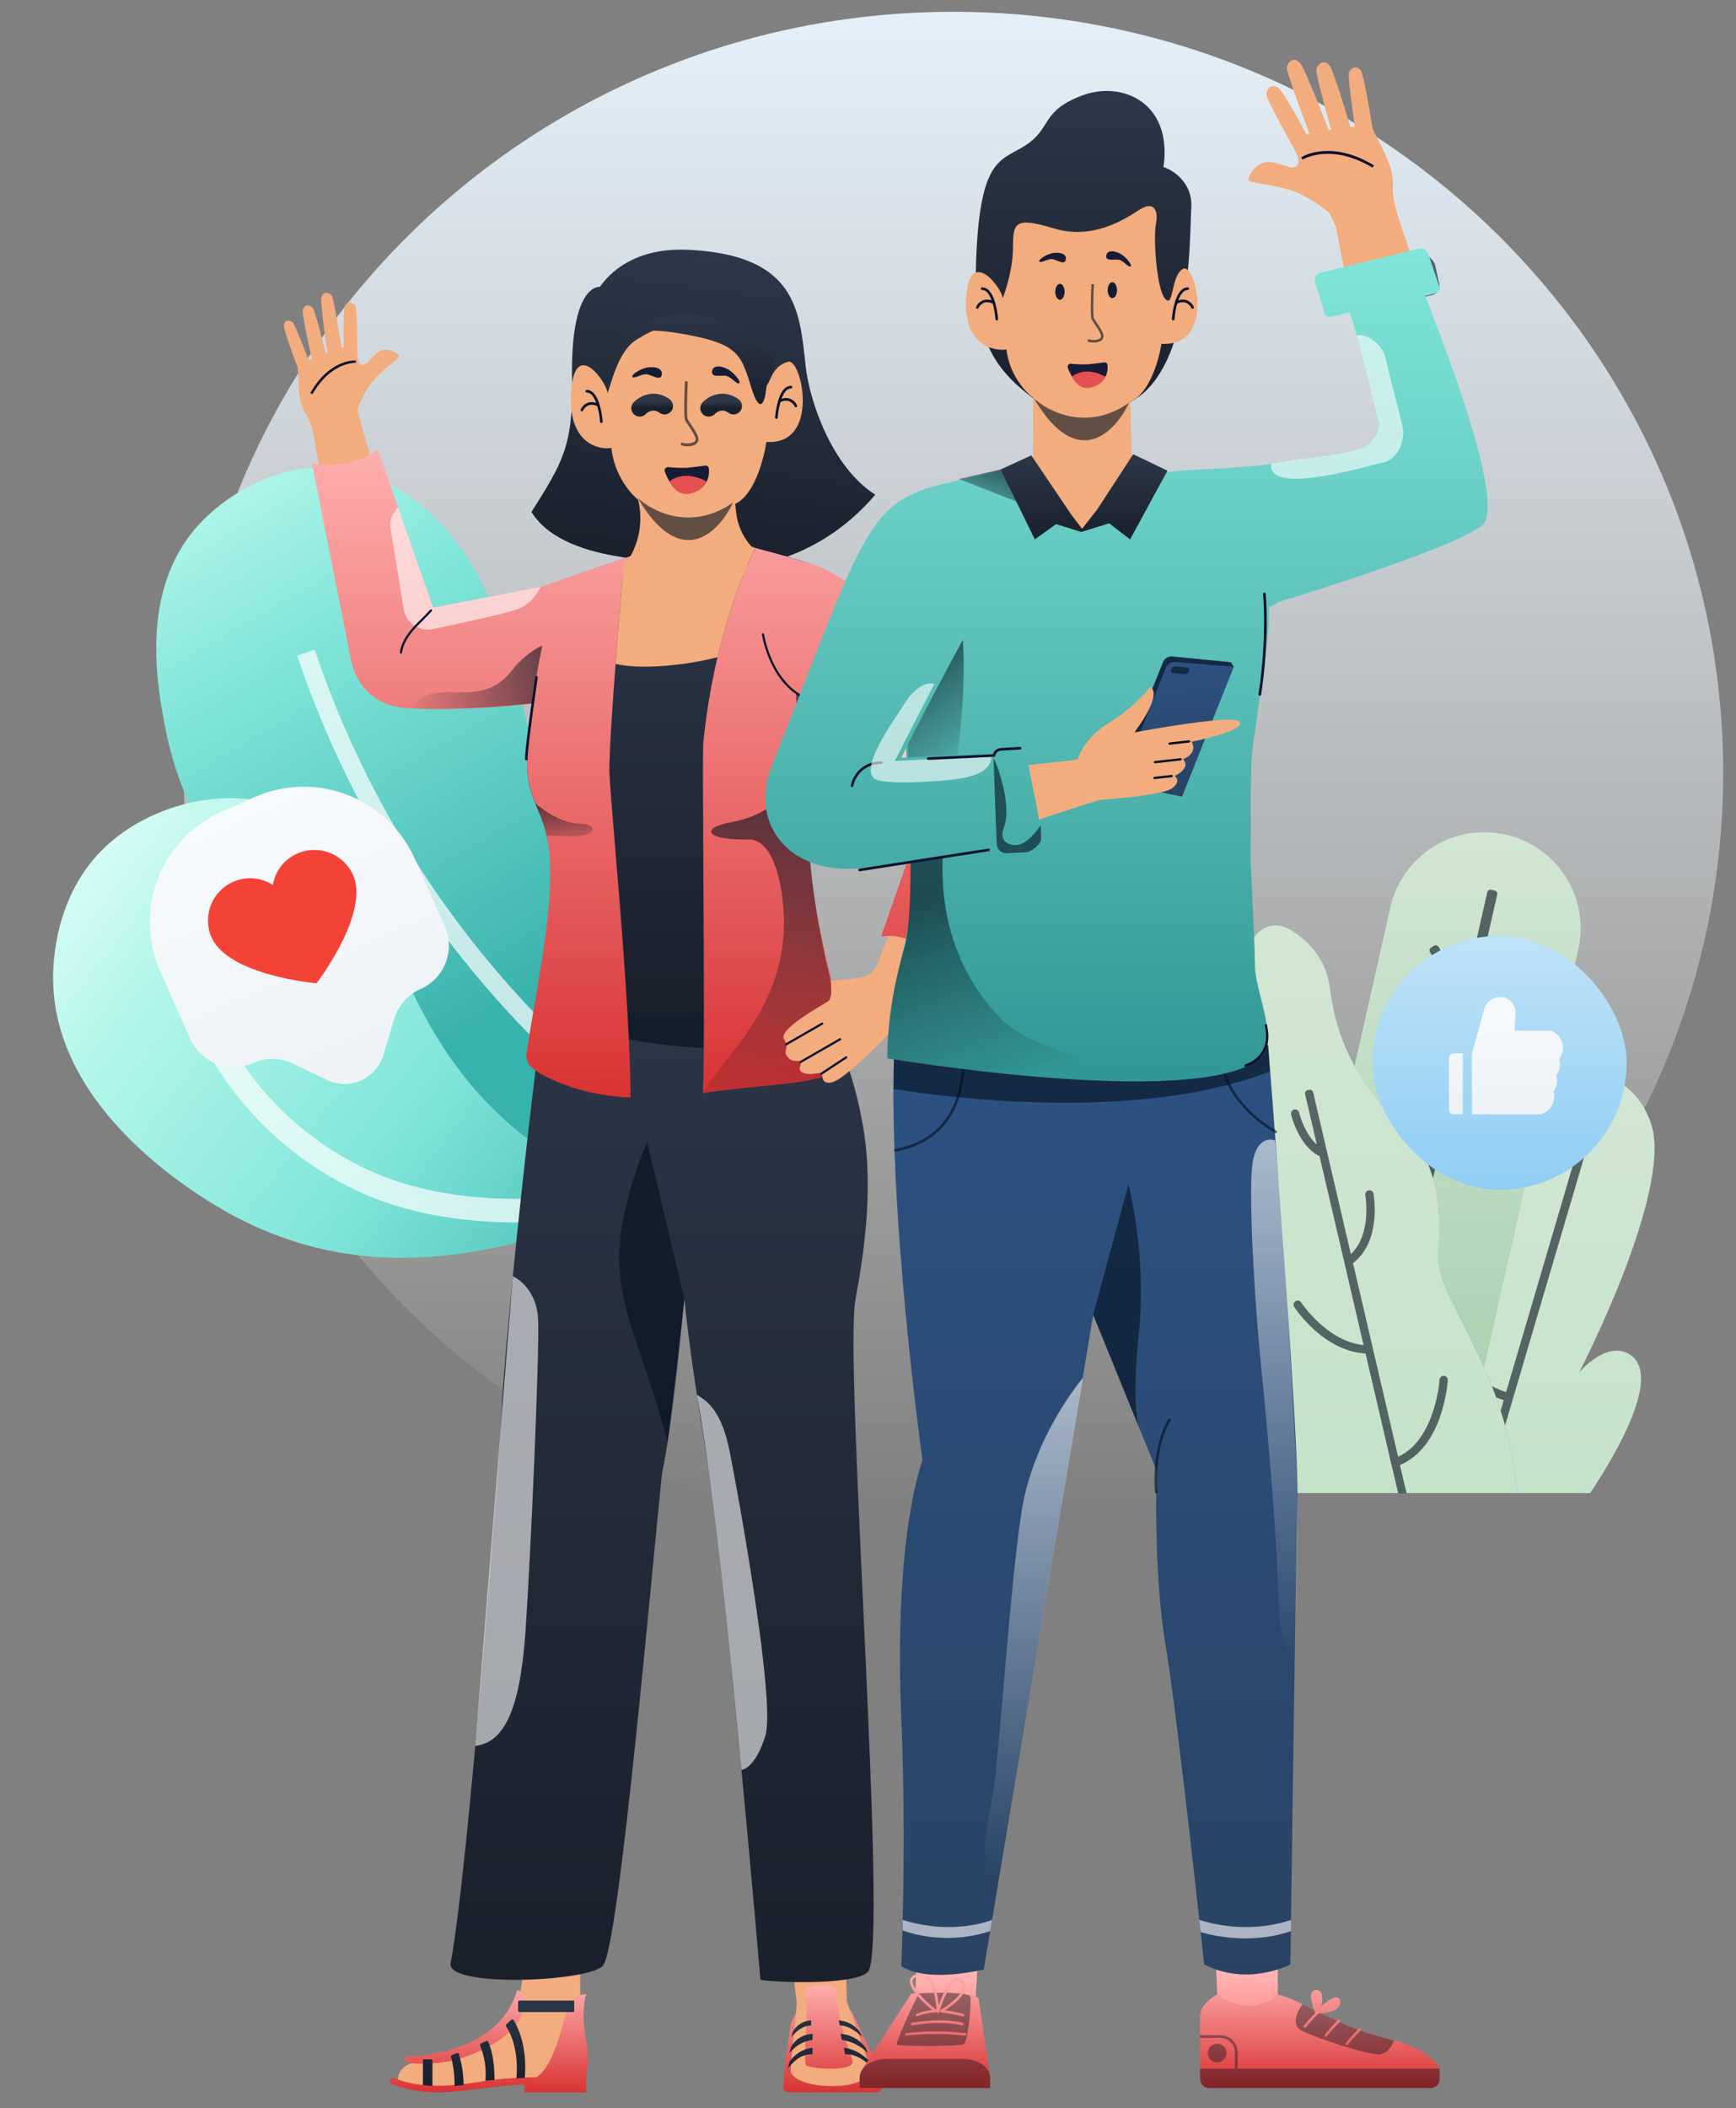 <svg width="103" height="125" viewBox="0 0 103 125" fill="none" xmlns="http://www.w3.org/2000/svg">
<rect x="0" y="0" width="103" height="125" fill="#808080" stroke="none"/>
<path d="M102.239 45.83C102.239 70.755 81.792 90.96 56.569 90.96C31.347 90.96 10.9 70.755 10.9 45.83C10.9 20.905 31.347 0.7 56.569 0.7C81.792 0.7 102.239 20.905 102.239 45.83Z" fill="url(#paint0_linear_5104_54805)"/>
<path d="M48.133 74.007C45.689 77.031 13.408 61.88 9.813 43.199C9.336 40.718 8.264 35.143 11.658 31.262C13.438 29.238 16.719 27.335 20.209 27.762C21.203 27.883 23.03 28.293 25.1 30.048C31.03 35.068 31.085 44.433 33.349 52.12C37.771 67.094 49.597 72.197 48.133 74.007Z" fill="url(#paint1_linear_5104_54805)"/>
<path opacity="0.7" d="M38.807 67.071C32.778 62.59 27.659 57.006 23.721 50.618C21.422 46.868 19.554 42.871 18.153 38.703" stroke="white" stroke-width="1.096" stroke-miterlimit="10"/>
<path d="M42.298 70.044C34.734 72.05 24.909 77.78 14.127 72.234C13.011 71.662 3.23 66.46 3.149 58.077C3.142 57.164 3.215 53.065 6.265 50.203C8.869 47.755 13.249 46.568 16.768 47.853C23.633 50.349 22.123 60.353 31.156 67.424C33.86 69.535 39.828 69.994 42.298 70.044Z" fill="url(#paint2_linear_5104_54805)"/>
<path opacity="0.7" d="M42.299 70.04C42.299 70.04 30.048 74.039 21.447 69.961C13.061 65.984 11.251 58.032 11.251 58.032" stroke="white" stroke-width="1.396" stroke-miterlimit="10"/>
<path fill-rule="evenodd" clip-rule="evenodd" d="M50.038 110.213L50.243 118.683C50.243 118.683 51.622 122.367 51.621 122.726C51.618 124.086 47.07 123.963 46.903 122.795C46.877 122.618 47.276 118.839 47.276 118.839L46.292 110.513L50.038 110.213ZM31.336 114.025L34.435 114.514C34.435 114.514 34.417 118.732 34.431 119.157C34.434 119.279 34.457 119.522 34.485 119.831C34.589 120.961 34.774 122.974 34.429 123.193C33.941 123.503 32.823 123.482 31.815 123.464C31.309 123.454 30.83 123.446 30.473 123.48C30.181 123.508 29.833 123.558 29.445 123.615C27.828 123.85 25.516 124.187 23.614 123.393C23.563 122.655 24.219 122.225 25.503 122.114C27.764 121.918 29.266 121.201 30.365 119.564C31.147 118.401 31.336 114.025 31.336 114.025Z" fill="#F2AC7D"/>
<path fill-rule="evenodd" clip-rule="evenodd" d="M50.581 122.228C50.727 122.886 47.828 122.683 47.798 122.421C47.748 121.99 47.778 121.361 47.814 120.613C47.851 119.842 47.894 118.945 47.861 118.005C47.85 117.663 49.584 117.595 49.611 118.005C49.718 119.639 50.102 120.762 50.362 121.524C50.459 121.805 50.538 122.038 50.581 122.228ZM51.347 120.997C51.724 121.753 52.128 122.561 52.261 123.265C52.303 123.43 52.318 123.602 52.306 123.772L52.306 123.773L52.306 123.775L52.305 123.775C52.304 123.939 52.17 124.072 52.005 124.072H46.774C46.651 124.072 46.541 123.998 46.495 123.885L46.49 123.885L46.49 123.867C46.479 123.837 46.474 123.804 46.473 123.772C46.473 123.772 46.496 123.177 46.564 122.602C46.618 122.061 46.708 121.343 46.858 120.398C46.895 120.037 47.019 119.69 47.219 119.387C47.11 120.441 46.884 122.66 46.903 122.795C47.07 123.963 51.618 124.086 51.621 122.726C51.622 122.443 50.769 120.104 50.405 119.119C50.543 119.3 50.696 119.629 50.875 120.017C50.955 120.189 51.039 120.373 51.131 120.56C51.2 120.703 51.273 120.849 51.347 120.997ZM25.91 122.331C27.765 122.195 30.385 120.916 30.931 119.528C31.476 118.141 30.685 118.005 30.685 118.005C29.539 122.032 24 121.95 24 121.95C23.945 122.277 24.055 122.467 25.91 122.331ZM33.468 119.773C33.905 118.113 34.778 118.249 34.778 118.249C34.505 119.346 34.653 120.266 34.774 121.011C34.826 121.332 34.873 121.621 34.878 121.878C34.9 122.313 34.866 122.748 34.778 123.175V124.073H31.123V123.623C30.38 123.623 29.468 123.734 28.549 123.845C27.612 123.959 26.668 124.073 25.883 124.073C24.991 124.064 24.107 123.906 23.268 123.605C23.217 123.586 23.176 123.547 23.155 123.497C23.135 123.447 23.136 123.39 23.159 123.341V123.341C23.202 123.248 23.311 123.205 23.407 123.243C25.179 123.922 27.072 123.679 28.802 123.393C29.806 123.252 30.818 123.179 31.831 123.175C32.568 122.685 33.032 121.433 33.468 119.773Z" fill="url(#paint3_linear_5104_54805)"/>
<path fill-rule="evenodd" clip-rule="evenodd" d="M30.74 119.23V118.711C30.74 118.667 30.776 118.63 30.821 118.63H34.069V119.311H30.821C30.776 119.311 30.74 119.274 30.74 119.23ZM30.048 120.039L30.319 119.78C30.342 119.759 30.374 119.748 30.405 119.752C30.436 119.756 30.464 119.774 30.48 119.801C31.383 121.31 31.132 123.22 31.132 123.22L30.641 123.243C30.79 121.435 30.211 120.432 30.033 120.171C30.005 120.129 30.011 120.074 30.048 120.039ZM51.02 120.495C50.726 120.088 50.263 119.836 49.761 119.809L49.833 120.112C50.382 120.095 50.928 120.583 51.085 120.724L51.085 120.724L51.085 120.724C51.11 120.746 51.125 120.759 51.129 120.761C51.158 120.772 51.02 120.495 51.02 120.495ZM48.128 119.809V120.112C47.575 120.095 47.144 120.583 47.02 120.724C47 120.746 46.988 120.759 46.985 120.761C46.959 120.772 47.031 120.495 47.031 120.495C47.245 120.085 47.665 119.823 48.128 119.809ZM46.919 121.413C46.919 121.413 46.834 121.739 46.865 121.726C47.195 121.305 47.679 121.031 48.211 120.963V120.607C48.211 120.607 47.321 120.604 46.919 121.413ZM46.831 122.298C46.831 122.298 46.74 122.647 46.773 122.633C46.778 122.631 46.791 122.614 46.813 122.586L46.813 122.586C46.955 122.405 47.457 121.767 48.211 121.817V121.437C47.639 121.487 47.126 121.807 46.831 122.298ZM51.645 122.298C50.886 121.443 50.062 121.437 50.062 121.437L50.152 121.817C50.894 121.767 51.545 122.405 51.73 122.586C51.759 122.614 51.776 122.631 51.781 122.633C51.818 122.647 51.645 122.298 51.645 122.298ZM49.867 120.607C50.457 120.639 51.001 120.936 51.348 121.413C51.348 121.413 51.51 121.739 51.475 121.726C51.062 121.316 50.528 121.048 49.951 120.963L49.867 120.607ZM28.857 121.03L28.521 121.185C28.483 121.203 28.466 121.248 28.483 121.287C28.754 121.954 28.863 122.675 28.803 123.393L29.34 123.339C29.34 123.339 29.374 121.926 28.959 121.065C28.941 121.027 28.895 121.012 28.857 121.03ZM26.821 121.862L27.099 121.748C27.125 121.737 27.155 121.738 27.18 121.75C27.206 121.763 27.225 121.785 27.232 121.813C27.406 122.407 27.5 123.021 27.511 123.64L26.97 123.697C26.979 123.117 26.909 122.54 26.763 121.979C26.75 121.931 26.775 121.88 26.821 121.862ZM25.584 122.114H25.165C25.145 122.114 25.127 122.121 25.113 122.135C25.099 122.148 25.092 122.167 25.092 122.186V123.648L25.657 123.697V122.186C25.657 122.167 25.649 122.148 25.635 122.135C25.622 122.121 25.603 122.114 25.584 122.114Z" fill="url(#paint4_linear_5104_54805)"/>
<path d="M50.759 77.035C51.203 74.661 51.817 70.806 51.276 67.24C50.589 62.709 49.316 61.609 48.53 57.303C43.779 55.253 37.456 55.118 32.503 57.664C30.762 70.941 29.817 81.788 29.768 83.644C29.731 85.026 27.83 110.679 26.735 116.411C26.453 117.891 35.048 117.519 35.786 116.546C36.748 115.277 38.662 93.213 39.281 87.346C39.904 84.564 40.603 77.007 40.603 77.007C40.603 77.007 40.818 79.565 41.76 85.341C43.11 93.619 45.117 117.389 45.117 117.389C45.352 117.519 50.632 117.792 51.488 116.937C52.759 115.67 50.059 80.778 50.759 77.035Z" fill="url(#paint5_linear_5104_54805)"/>
<g style="mix-blend-mode:overlay" opacity="0.6">
<path d="M30.428 75.679C30.428 75.679 31.864 76.286 31.932 78.309C32 80.332 31.509 91.931 31.18 96.719C30.85 101.508 29.876 103.326 28.199 103.529L30.428 75.679Z" fill="white"/>
</g>
<g style="mix-blend-mode:overlay" opacity="0.6">
<path d="M41.346 82.71C42.003 83.093 42.818 83.704 43.291 86.064C43.764 88.425 46.041 100.901 45.41 102.924C44.779 104.947 43.99 104.945 43.99 104.945C43.99 104.945 42.511 88.834 41.346 82.71Z" fill="white"/>
</g>
<g style="mix-blend-mode:overlay" opacity="0.6">
<path d="M40.604 77.008L38.395 67.708C38.395 67.708 36.55 71.879 36.749 75.115C36.949 78.351 38.474 80.956 39.604 85.561L40.604 77.008Z" fill="#030F1C"/>
</g>
<g style="mix-blend-mode:overlay" opacity="0.6">
<path d="M32.504 57.664L32.205 59.98C32.205 59.98 38.321 63.463 49.672 61.668C49.672 61.668 48.688 58.733 48.531 57.303L32.504 57.664Z" fill="#030F1C"/>
</g>
<path d="M47.795 21.667C47.446 18.321 47.184 15.161 40.945 14.816C38.217 14.666 36.508 15.709 35.586 17.015L35.585 17.014C35.585 17.014 33.825 16.757 33.94 22.586C34.017 26.481 33.322 27.512 31.533 30.359C32.554 32.031 34.9 32.727 36.798 33.015C40.686 33.74 41.084 33.949 43.996 33.604C43.996 33.604 48.4 33.493 51.93 29.334C49.346 27.703 48.01 23.731 47.795 21.667Z" fill="url(#paint6_linear_5104_54805)"/>
<path d="M34.093 34.12C34.093 34.12 33.195 34.448 33.029 35.744C32.469 40.111 31.416 43.366 31.302 44.702C31.147 46.506 31.653 47.327 32.186 48.672C32.722 50.023 33.043 53.154 32.327 57.902C32.272 58.248 32.407 58.596 32.68 58.815C35.309 60.877 45.861 60.141 48.435 58.413C48.704 58.227 48.831 57.897 48.756 57.58C48.283 55.497 47.196 50.863 48.131 46.241C49.012 41.886 48.886 33.718 48.353 33.521C47.404 33.17 45.471 32.671 45.471 32.671C45.471 32.671 43.654 35.529 39.551 35.783C36.574 35.968 36.744 33.217 36.744 33.217L34.093 34.12Z" fill="url(#paint7_linear_5104_54805)"/>
<path fill-rule="evenodd" clip-rule="evenodd" d="M35.722 33.553L37.619 32.903C37.619 32.903 37.377 33.058 37.021 33.323C36.895 34.757 36.156 43.294 36.156 45.656C36.156 46.156 36.296 47.834 36.482 50.067C36.853 54.509 37.406 61.147 37.406 65.075C35.029 65.034 32.581 64.121 31.595 63.348C31.322 63.129 31.187 62.78 31.242 62.434C31.38 61.521 31.544 60.566 31.71 59.596C32.408 55.527 33.149 51.206 32.186 48.672C32.096 48.434 32.005 48.212 31.917 47.998C31.508 47.001 31.174 46.188 31.302 44.702C31.313 44.568 31.325 44.418 31.338 44.25C31.385 43.638 31.45 42.798 31.586 41.736C29.38 41.966 26.497 42.161 24.032 41.983C22.356 41.862 21.138 40.761 20.815 39.074C20.815 39.074 19.277 31.352 18.506 27.473C20.747 27.989 22.409 26.654 22.409 26.654L25.706 36.031L32.081 34.802L33.939 34.164C33.994 34.135 34.051 34.109 34.109 34.087L35.722 33.553ZM52.315 36.082C54.445 37.857 58.403 41.984 60.015 43.855C60.743 44.7 60.7 46.526 59.967 48.275C59.406 49.612 56.549 55.698 55.704 57.379C54.893 55.895 53.54 55.357 52.276 55.529C52.404 55.165 52.633 54.511 52.889 53.778C53.452 52.171 54.147 50.185 54.195 50.041C54.968 47.711 55.203 46.923 54.951 46.662C54.72 46.425 52.809 45.064 50.946 43.737C50.116 43.145 49.296 42.561 48.638 42.086C48.556 43.48 48.387 44.868 48.131 46.241C47.196 50.863 49.611 59.506 50.26 61.54C50.284 61.615 50.312 61.691 50.34 61.768C50.496 62.193 50.662 62.642 50.222 63.115C49.387 64.014 47.38 64.205 44.995 64.433C43.951 64.533 42.835 64.639 41.713 64.815C41.793 62.89 41.76 56.951 41.732 51.852C41.713 48.378 41.696 45.294 41.718 44.134C42.434 36.888 44.824 32.498 44.824 32.498C44.824 32.498 46.602 32.961 47.749 33.319C48.971 33.599 50.471 34.547 52.315 36.082Z" fill="url(#paint8_linear_5104_54805)"/>
<g style="mix-blend-mode:overlay" opacity="0.6">
<path d="M32.178 38.269C31.467 38.626 30.845 39.14 30.362 39.771C29.09 41.396 27.495 40.988 26.331 41.052C25.167 41.117 24.713 41.477 24.391 42.006C26.794 42.072 29.2 41.971 31.589 41.703C31.713 40.738 31.897 39.592 32.178 38.269Z" fill="url(#paint9_linear_5104_54805)"/>
</g>
<g style="mix-blend-mode:overlay" opacity="0.6">
<path d="M30.626 36.156C29.77 36.429 27.277 36.97 25.692 37.304C24.922 37.467 24.161 36.993 23.968 36.232L23.152 31.205C23.086 30.602 23.616 30.089 23.616 30.089L25.705 36.031L32.08 34.802C31.835 35.283 31.382 35.913 30.626 36.156Z" fill="white"/>
</g>
<path d="M23.791 38.754C23.789 38.754 23.786 38.754 23.783 38.754C23.766 38.751 23.75 38.742 23.74 38.729C23.73 38.715 23.725 38.698 23.727 38.681C23.788 38.221 24.021 37.763 24.44 37.28C24.614 37.08 24.805 36.891 24.989 36.708C25.168 36.531 25.352 36.348 25.52 36.156C25.544 36.129 25.585 36.126 25.612 36.15C25.639 36.173 25.641 36.214 25.618 36.241C25.447 36.436 25.261 36.621 25.08 36.8C24.898 36.981 24.709 37.168 24.538 37.364C24.136 37.827 23.913 38.264 23.856 38.698C23.851 38.73 23.824 38.754 23.791 38.754Z" fill="#0B122D"/>
<g style="mix-blend-mode:overlay" opacity="0.6">
<path d="M31.756 47.627C31.756 47.627 33.05 48.817 34.381 48.842C35.291 48.858 35.484 49.35 34.547 49.551C34.111 49.645 33.302 49.569 32.442 49.546C32.269 48.888 32.039 48.246 31.756 47.627H31.756Z" fill="url(#paint10_linear_5104_54805)"/>
</g>
<g style="mix-blend-mode:overlay" opacity="0.6">
<path d="M47.92 48.465C47.879 46.523 48.485 45.617 48.602 42.06C47.963 41.598 47.482 41.243 47.305 41.091C47.277 41.068 47.252 41.045 47.225 41.022C47.302 42.669 47.315 44.931 46.922 46.241C46.465 47.762 44.651 48.538 43.422 48.748C41.546 49.069 41.793 49.838 44.398 49.776C46.003 49.738 46.527 52.897 46.516 54.796C46.486 60.066 42.475 63.113 41.713 64.815C45.138 64.2 48.776 64.592 50.222 63.115C50.222 63.115 50.792 62.746 50.26 61.54C49.995 60.94 48.053 54.831 47.92 48.465Z" fill="url(#paint11_linear_5104_54805)"/>
</g>
<path d="M31.23 45.094C31.191 45.094 31.158 45.064 31.154 45.025C31.112 44.516 31.73 40.33 31.756 40.152C31.762 40.11 31.801 40.082 31.843 40.088C31.884 40.094 31.913 40.133 31.907 40.174C31.9 40.218 31.266 44.521 31.306 45.012C31.308 45.032 31.302 45.052 31.288 45.068C31.276 45.083 31.257 45.093 31.237 45.094C31.235 45.094 31.232 45.094 31.23 45.094Z" fill="#0B122D"/>
<path d="M47.688 41.417C47.678 41.417 47.668 41.415 47.66 41.411C45.634 40.418 45.21 37.656 45.206 37.629C45.201 37.593 45.225 37.56 45.261 37.555C45.296 37.551 45.328 37.575 45.334 37.61C45.338 37.637 45.753 40.332 47.717 41.295C47.744 41.308 47.758 41.338 47.751 41.367C47.744 41.397 47.718 41.417 47.688 41.417V41.417Z" fill="#0B122D"/>
<g style="mix-blend-mode:overlay" opacity="0.6">
<path d="M56.124 47.022C56.035 48.146 55.696 49.236 55.13 50.213C55.025 50.392 54.465 50.856 53.973 50.709C54.922 47.857 55.252 46.919 54.951 46.662C54.126 45.957 51.048 43.809 49.844 42.951C50.143 42.749 50.747 42.502 51.357 42.806C52.362 43.307 56.255 45.629 56.124 47.022Z" fill="white"/>
</g>
<path d="M56.612 47.921C56.58 47.921 56.552 47.897 56.548 47.865C56.542 47.822 56.386 46.821 55.202 46.759C55.166 46.757 55.139 46.727 55.141 46.691C55.141 46.674 55.149 46.658 55.162 46.646C55.175 46.635 55.192 46.629 55.209 46.63C55.928 46.632 56.544 47.143 56.676 47.847C56.681 47.883 56.656 47.915 56.621 47.92C56.618 47.92 56.615 47.921 56.612 47.921Z" fill="#0B122D"/>
<path fill-rule="evenodd" clip-rule="evenodd" d="M22.458 20.869C22.268 20.995 22.119 21.159 21.988 21.302C21.756 21.557 21.582 21.748 21.347 21.547C21.304 21.511 21.235 21.384 21.199 21.039C21.2 20.882 21.2 18.378 21.087 18.157C20.97 17.929 20.599 17.785 20.463 18.175C20.366 18.455 20.379 19.837 20.394 20.601C20.352 20.613 20.309 20.626 20.265 20.64C20.126 19.749 19.8 17.711 19.688 17.546C19.544 17.334 19.158 17.235 19.071 17.64C19.001 17.964 19.305 20.095 19.428 20.922C19.392 20.934 19.357 20.947 19.322 20.961C19.083 19.99 18.682 18.408 18.57 18.271C18.409 18.072 18.017 18.005 17.964 18.415C17.927 18.702 18.289 20.334 18.509 21.287C18.445 21.315 18.383 21.343 18.324 21.37C17.999 20.533 17.48 19.227 17.367 19.12C17.201 18.962 16.846 18.948 16.846 19.317C16.846 19.578 17.362 21.004 17.666 21.821C17.683 21.971 17.689 22.16 17.696 22.373C17.716 23.035 17.744 23.92 18.129 24.512C18.621 25.267 18.766 26.751 18.766 26.751L18.926 27.55C19.969 27.68 21.027 27.471 21.942 26.955L21.253 24.538C21.233 24.394 21.234 24.248 21.256 24.105C21.436 23.674 21.656 23.26 21.913 22.869C22.204 22.411 22.805 21.915 23.225 21.569L23.225 21.569C23.474 21.364 23.659 21.212 23.677 21.151C23.726 20.989 22.983 20.519 22.458 20.869ZM38.024 32.74L37.438 32.964L37.618 32.903C37.618 32.903 37.376 33.058 37.02 33.323C36.956 34.061 36.729 36.677 36.523 39.366C37.922 39.708 40.531 39.495 42.572 38.972C43.54 34.859 44.824 32.498 44.824 32.498L44.237 32.273L38.024 32.74ZM52.695 55.5C53.786 55.493 54.808 56.03 55.42 56.931L54.502 58.82L54.506 58.827C54.467 58.908 54.423 58.992 54.377 59.078L54.376 59.081L54.376 59.081C54.275 59.269 54.161 59.467 54.029 59.669C53.613 60.307 53.102 61.035 51.582 62.456C50.062 63.877 49.434 64.343 49.008 64.174C48.837 64.106 48.819 63.991 48.802 63.879C48.79 63.805 48.779 63.733 48.723 63.677C48.661 63.616 48.543 63.634 48.389 63.657C48.196 63.687 47.947 63.725 47.678 63.627C47.392 63.523 47.437 63.364 47.48 63.214C47.504 63.129 47.527 63.048 47.489 62.981C47.451 62.913 47.372 62.913 47.271 62.913C47.096 62.914 46.856 62.914 46.654 62.559C46.581 62.43 46.604 62.342 46.631 62.241C46.668 62.102 46.711 61.937 46.51 61.603C46.225 61.128 48.016 60.047 48.809 59.569C48.976 59.468 49.099 59.394 49.149 59.358C49.428 59.155 49.279 58.135 49.279 58.135C49.279 58.135 50.666 58.084 51.335 57.878C51.637 57.781 51.886 57.562 52.02 57.275L52.048 57.192L52.051 57.193L52.695 55.5Z" fill="#F2AC7D"/>
<path d="M48.837 60.667C48.828 60.652 48.814 60.641 48.797 60.637C48.781 60.633 48.763 60.635 48.748 60.644L46.614 61.871C46.589 61.886 46.577 61.916 46.584 61.944C46.592 61.972 46.618 61.992 46.647 61.992C46.658 61.992 46.669 61.989 46.679 61.983L48.813 60.755C48.828 60.747 48.839 60.733 48.843 60.716C48.847 60.7 48.845 60.682 48.837 60.667Z" fill="#0B122D"/>
<path d="M49.899 61.594C49.89 61.579 49.876 61.568 49.859 61.564C49.843 61.559 49.825 61.562 49.81 61.57L47.456 62.925C47.431 62.939 47.418 62.969 47.426 62.997C47.434 63.026 47.459 63.045 47.489 63.045C47.5 63.045 47.511 63.042 47.521 63.036L49.875 61.682C49.89 61.674 49.901 61.66 49.905 61.643C49.91 61.626 49.907 61.609 49.899 61.594Z" fill="#0B122D"/>
<path d="M50.257 62.666C50.248 62.651 50.233 62.641 50.216 62.638C50.199 62.635 50.181 62.638 50.167 62.648L48.685 63.623C48.661 63.639 48.651 63.669 48.659 63.696C48.667 63.723 48.693 63.742 48.721 63.742C48.734 63.742 48.746 63.738 48.757 63.731L50.239 62.755C50.269 62.736 50.277 62.696 50.257 62.666Z" fill="#0B122D"/>
<path d="M18.504 23.363C18.478 23.363 18.454 23.349 18.441 23.327C18.428 23.305 18.428 23.277 18.441 23.255C19.545 21.345 20.995 21.371 21.056 21.372C21.096 21.373 21.128 21.406 21.126 21.446C21.123 21.485 21.091 21.515 21.052 21.516C21.036 21.515 19.624 21.497 18.567 23.327C18.554 23.349 18.53 23.363 18.504 23.363Z" fill="#0B122D"/>
<path d="M36.272 26.565C36.453 28.178 37.405 29.278 37.858 29.626L37.87 29.673C38.164 30.93 37.921 32.252 37.199 33.321L40.837 39.134L44.562 32.382C44.061 31.814 43.749 31.105 43.671 30.352L43.621 29.878C44.761 29.36 45.326 27.213 45.467 26.205C48.704 26.421 47.568 21.23 46.762 21.451C45.225 21.871 45.938 24.01 44.772 22.034C42.834 18.752 40.263 18.498 37.684 20.2C36.672 20.868 36.251 22.783 36.045 23.324C36.045 22.711 34.038 19.866 33.876 23.396C33.747 26.219 35.419 26.685 36.272 26.565Z" fill="#F2AC7D"/>
<path d="M42.058 27.78C42.051 27.728 42.024 27.681 41.984 27.649C41.944 27.617 41.893 27.604 41.844 27.611C41.595 27.645 41.135 27.706 40.778 27.737C40.398 27.751 40.018 27.739 39.64 27.7C39.575 27.694 39.511 27.724 39.471 27.779C39.432 27.833 39.422 27.905 39.446 27.969C39.628 28.461 40.08 29.376 40.888 29.236C41.87 29.066 42.123 28.357 42.058 27.78Z" fill="#161B36"/>
<path d="M41.927 28.555C41.927 28.555 40.7 27.795 39.72 28.544C39.72 28.544 40.083 29.409 40.865 29.284C41.708 29.15 41.927 28.555 41.927 28.555Z" fill="#E55151"/>
<path d="M39.223 21.977C39.114 21.849 38.964 21.75 38.514 21.778C38.064 21.807 37.382 22.247 37.532 22.36C37.682 22.474 38.132 22.091 38.487 22.218C38.841 22.346 39.045 22.451 39.164 22.382C39.314 22.294 39.275 22.038 39.223 21.977Z" fill="#161B36"/>
<path d="M37.957 24.204C38.181 23.967 38.788 23.609 39.431 24.076" stroke="url(#paint12_linear_5104_54805)" stroke-linecap="round"/>
<path d="M42.049 24.204C42.272 23.967 42.88 23.609 43.523 24.076" stroke="url(#paint13_linear_5104_54805)" stroke-linecap="round"/>
<path d="M42.363 21.801C42.506 21.717 42.679 21.673 43.096 21.851C43.513 22.029 44.022 22.675 43.845 22.732C43.667 22.789 43.361 22.275 42.985 22.277C42.61 22.278 42.385 22.309 42.294 22.204C42.179 22.07 42.294 21.841 42.363 21.801Z" fill="#161B36"/>
<g style="mix-blend-mode:overlay" opacity="0.6">
<path d="M40.808 26.464C40.966 26.47 41.123 26.433 41.262 26.355C41.354 26.301 41.418 26.208 41.436 26.101C41.47 25.878 41.251 25.534 40.984 25.139C40.916 25.045 40.854 24.947 40.797 24.845C40.743 24.723 40.759 23.618 40.805 22.619L40.641 22.611C40.625 22.957 40.55 24.696 40.649 24.917C40.709 25.029 40.776 25.136 40.85 25.238C41.018 25.486 41.3 25.902 41.274 26.074C41.263 26.132 41.227 26.182 41.176 26.209C40.941 26.314 40.676 26.323 40.434 26.233L40.384 26.396C40.521 26.441 40.664 26.464 40.808 26.464Z" fill="#030F1C"/>
</g>
<path d="M41.466 19.992C38.257 19.279 37.784 19.782 37.5 19.782C41.247 16.554 45.724 20.955 45.895 21.294C46.065 21.634 45.505 22.508 45.448 23.131C45.392 23.754 45.104 24.705 44.571 22.972C44.041 21.245 43.857 20.524 41.466 19.992Z" fill="url(#paint14_linear_5104_54805)"/>
<g style="mix-blend-mode:overlay" opacity="0.6">
<path d="M37.848 29.537C38.705 30.342 41.035 31.521 43.49 29.802C42.681 31.537 40.421 33.912 37.848 29.537Z" fill="#030F1C"/>
</g>
<path d="M46.929 22.879C46.531 22.88 46.298 23.321 46.163 23.775L46.163 23.776C46.073 24.096 46.014 24.424 45.988 24.756C45.986 24.784 45.999 24.81 46.022 24.826C46.045 24.841 46.075 24.843 46.1 24.831C46.125 24.819 46.142 24.794 46.144 24.766C46.167 24.455 46.221 24.147 46.305 23.846C46.449 23.767 46.616 23.742 46.776 23.775C46.942 23.828 47.078 23.949 47.151 24.107C47.169 24.141 47.208 24.156 47.245 24.144C47.249 24.143 47.253 24.141 47.256 24.139C47.275 24.129 47.288 24.112 47.294 24.093C47.3 24.073 47.298 24.051 47.288 24.033C47.196 23.836 47.024 23.687 46.815 23.624C46.667 23.589 46.512 23.598 46.369 23.65C46.493 23.31 46.673 23.035 46.93 23.035C46.958 23.035 46.983 23.02 46.997 22.995C47.011 22.971 47.011 22.941 46.997 22.917C46.983 22.893 46.957 22.878 46.929 22.879Z" fill="#0B122D"/>
<path d="M34.815 23.12C35.213 23.122 35.446 23.563 35.581 24.017L35.581 24.018C35.672 24.338 35.73 24.666 35.757 24.998C35.758 25.025 35.745 25.052 35.722 25.068C35.699 25.083 35.669 25.085 35.644 25.073C35.619 25.061 35.602 25.036 35.601 25.008C35.577 24.697 35.523 24.389 35.439 24.088C35.296 24.009 35.129 23.984 34.968 24.017C34.802 24.07 34.666 24.191 34.594 24.349C34.575 24.382 34.536 24.398 34.5 24.386C34.495 24.384 34.492 24.383 34.488 24.381C34.47 24.371 34.456 24.354 34.45 24.334C34.444 24.314 34.446 24.293 34.456 24.275C34.548 24.078 34.72 23.929 34.929 23.866C35.077 23.831 35.232 23.84 35.375 23.892C35.251 23.551 35.071 23.277 34.815 23.276C34.786 23.276 34.761 23.261 34.747 23.237C34.733 23.213 34.733 23.183 34.747 23.159C34.761 23.135 34.787 23.12 34.815 23.12L34.815 23.12Z" fill="#0B122D"/>
<path d="M96.609 80.266C95.278 79.546 93.769 81.292 93.696 81.383C93.808 81.164 99.181 70.739 97.996 66.74C97.179 64.005 94.273 62.685 91.839 64.276L88.035 81.065C89.115 83.427 89.787 85.954 90.021 88.539H94.35C95.964 86.103 98.702 81.399 96.609 80.266Z" fill="url(#paint15_linear_5104_54805)"/>
<path d="M90.022 88.539H76.191C75.499 84.826 75.612 80.168 75.415 78.127C75.178 75.676 72.025 73.645 73.436 69.648C74.848 65.651 74.873 62.881 73.815 59.779C73.178 57.911 73.846 56.41 74.477 55.512C74.688 55.213 75.001 55.001 75.358 54.916H75.364C75.723 54.832 76.101 54.884 76.424 55.063C77.386 55.591 78.651 56.647 78.905 58.603C79.125 60.293 79.567 61.772 80.373 63.225C81.112 64.556 82.156 65.866 83.611 67.285C85.915 69.538 85.349 74.16 85.34 74.263C85.074 77.002 89.36 80.88 90.022 88.539Z" fill="url(#paint16_linear_5104_54805)"/>
<path d="M89.329 49.489C87.85 49.154 86.299 49.419 85.018 50.227C83.736 51.034 82.829 52.317 82.498 53.792L80.363 63.227C81.102 64.558 82.145 65.868 83.601 67.288C85.905 69.541 85.339 74.163 85.33 74.266C85.175 75.919 86.679 77.993 88.04 81.065L91.839 64.276L93.644 56.3C94.338 53.231 92.406 50.181 89.329 49.489Z" fill="url(#paint17_linear_5104_54805)"/>
<g style="mix-blend-mode:overlay" opacity="0.6">
<path d="M85.038 67.086L84.641 68.822C84.795 69.165 84.922 69.518 85.022 69.879L86.479 63.408C86.53 63.42 86.584 63.411 86.629 63.383L89.703 61.446C89.796 61.387 89.823 61.265 89.764 61.173L89.653 60.998C89.625 60.954 89.58 60.922 89.529 60.911C89.477 60.899 89.423 60.908 89.379 60.936L86.65 62.653L88.831 53.045C88.842 52.994 88.833 52.94 88.805 52.895C88.777 52.851 88.732 52.82 88.681 52.808L88.478 52.762C88.371 52.738 88.264 52.806 88.24 52.913L86.941 58.656L85.352 56.147C85.295 56.055 85.174 56.026 85.081 56.082L84.906 56.193C84.861 56.221 84.83 56.265 84.818 56.317C84.806 56.368 84.816 56.422 84.844 56.466L86.758 59.488L85.226 66.25L83.637 63.741C83.61 63.697 83.565 63.665 83.514 63.653C83.463 63.642 83.409 63.651 83.365 63.679L83.189 63.79C83.144 63.818 83.112 63.862 83.101 63.914C83.089 63.965 83.098 64.019 83.126 64.063L85.038 67.086Z" fill="#030F1C"/>
</g>
<g style="mix-blend-mode:overlay" opacity="0.6">
<path d="M94.213 66.941C94.15 66.922 94.082 66.929 94.025 66.961C93.968 66.992 93.925 67.044 93.907 67.107L89.36 82.552C89.072 82.456 88.792 82.339 88.522 82.201C88.606 82.415 88.688 82.631 88.769 82.861C88.915 82.923 89.064 82.98 89.221 83.031L89.038 83.651C89.128 83.932 89.215 84.219 89.303 84.513L94.391 67.252C94.411 67.187 94.404 67.117 94.37 67.058C94.336 66.999 94.279 66.956 94.213 66.941Z" fill="#030F1C"/>
</g>
<g style="mix-blend-mode:overlay" opacity="0.6">
<path d="M85.901 81.832C85.903 81.701 85.801 81.592 85.67 81.584C85.539 81.577 85.426 81.673 85.412 81.803C85.412 81.84 85.167 85.377 82.952 86.382L80.275 74.902C81.988 73.596 81.509 70.885 81.486 70.766C81.454 70.642 81.331 70.563 81.204 70.587C81.078 70.61 80.991 70.727 81.005 70.855C81.005 70.88 81.417 73.179 80.149 74.367L77.911 64.771C77.885 64.665 77.779 64.599 77.673 64.623L77.583 64.644C77.531 64.656 77.487 64.688 77.459 64.732C77.431 64.777 77.422 64.831 77.434 64.882L78.131 67.872C77.388 67.222 77.086 66.006 77.082 65.991C77.067 65.901 77.003 65.827 76.916 65.799C76.829 65.771 76.733 65.794 76.668 65.858C76.603 65.923 76.58 66.018 76.607 66.105C76.625 66.183 77.069 67.964 78.292 68.565L79.675 74.487L79.797 75.008L80.904 79.762C78.723 79.541 77.213 77.253 77.196 77.226C77.121 77.118 76.973 77.089 76.862 77.16C76.752 77.231 76.717 77.377 76.784 77.49C76.854 77.6 78.506 80.117 81.021 80.263L82.441 86.346V86.366L82.506 86.644L82.638 87.186L82.957 88.549H83.455L83.058 86.874C85.635 85.794 85.891 81.997 85.901 81.832Z" fill="#030F1C"/>
</g>
<path d="M57.922 15.238C57.719 20.087 58.981 21.842 61.254 23.587C64.291 24.775 66.298 24.47 67.589 23.509C70.719 21.182 70.572 14.143 70.682 12.31C70.77 10.844 69.618 10.096 69.031 9.905C69.582 6.126 66.611 4.751 64.191 5.668C61.77 6.584 62.396 7.57 60.923 8.567C59.449 9.564 58.175 9.176 57.922 15.238Z" fill="url(#paint18_linear_5104_54805)"/>
<path d="M78.793 12.543C78.308 12.165 77.789 11.832 77.242 11.55C76.24 11.012 74.272 10.873 74.111 10.718C73.95 10.563 74.498 9.546 75.326 9.609C76.155 9.672 76.819 10.266 77.037 9.671C77.062 9.601 77.059 9.411 76.878 8.993C76.776 8.813 75.157 5.944 75.145 5.618C75.132 5.282 75.463 4.877 75.871 5.237C76.163 5.495 77.042 7.087 77.518 7.972C77.574 7.959 77.632 7.946 77.691 7.934C77.274 6.823 76.332 4.278 76.354 4.017C76.382 3.681 76.76 3.32 77.121 3.726C77.411 4.053 78.439 6.69 78.832 7.717C78.881 7.709 78.93 7.701 78.979 7.694C78.626 6.428 78.063 4.356 78.102 4.127C78.158 3.795 78.565 3.466 78.891 3.902C79.118 4.207 79.758 6.309 80.121 7.543C80.212 7.534 80.302 7.526 80.387 7.52C80.219 6.351 79.97 4.52 80.029 4.325C80.117 4.037 80.516 3.792 80.755 4.215C80.923 4.514 81.252 6.48 81.432 7.613C81.751 8.364 82.718 9.772 82.639 10.994C82.599 11.625 82.806 12.428 83.007 13.042L84.486 17.438L80.216 18.408L79.277 13.506C79.096 13.06 78.907 12.648 78.793 12.543Z" fill="#F2AC7D"/>
<path d="M81.498 9.86C81.507 9.825 81.492 9.788 81.461 9.769C78.97 8.295 77.329 9.254 77.261 9.296C77.222 9.319 77.21 9.368 77.233 9.407C77.257 9.445 77.306 9.457 77.344 9.434C77.36 9.424 78.975 8.486 81.378 9.908C81.417 9.931 81.466 9.918 81.489 9.88C81.493 9.874 81.496 9.867 81.498 9.86Z" fill="#0B122D"/>
<g style="mix-blend-mode:overlay" opacity="0.6">
<path d="M84.961 17.504L80.036 18.508C79.74 18.568 82.456 16.93 83.927 17.246C84.88 17.451 84.954 16.625 84.783 16.208C84.544 15.623 83.438 15.136 83.438 15.136C83.437 15.129 84.168 14.998 84.167 14.991L84.221 14.98C84.523 14.918 85.092 15.425 85.154 15.727L85.397 16.846C85.426 16.991 85.397 17.141 85.315 17.265C85.234 17.388 85.106 17.474 84.961 17.504Z" fill="#030F1C"/>
</g>
<path d="M61.3 23.588V27.8L64.278 32.485L67.16 27.868L67.063 23.824C68.202 23.338 68.768 21.33 68.908 20.386C72.146 20.588 70.948 15.567 70.203 15.938C69.459 16.308 69.653 18.297 69.135 17.724C68.617 17.151 68.422 14.084 68.584 13.275C68.746 12.467 68.455 11.894 67.613 12.433C66.771 12.972 64.861 14.253 62.53 13.545C60.199 12.837 60.102 13.208 60.102 14.691C60.102 15.877 59.692 17.185 59.487 17.69C59.487 17.117 57.48 14.455 57.318 17.758C57.188 20.4 58.861 20.836 59.713 20.723C59.895 22.233 60.847 23.262 61.3 23.588Z" fill="#F2AC7D"/>
<path fill-rule="evenodd" clip-rule="evenodd" d="M72.252 119.18H75.814V114.685H72.078L72.252 119.18ZM58.115 114.824L54.432 114.696L54.276 119.18H57.838L58.115 114.824Z" fill="url(#paint19_linear_5104_54805)"/>
<path fill-rule="evenodd" clip-rule="evenodd" d="M51.115 122.781L51.124 122.781C51.047 122.908 51.005 123.054 51.004 123.202V123.815H58.746V123.202C58.745 123.129 58.735 123.056 58.714 122.985L58.072 118.535C58.05 118.379 57.581 118.253 57.391 118.289C57.309 118.265 57.225 118.246 57.14 118.234C57.209 118.127 57.252 118.006 57.266 117.88C57.28 117.675 57.185 117.478 57.016 117.359C56.928 117.283 56.807 117.258 56.696 117.293C56.441 117.371 56.195 117.755 55.998 118.167C55.855 118.166 55.713 118.167 55.576 118.169C55.481 117.781 55.324 117.392 55.064 117.185C54.896 117.048 54.673 116.997 54.462 117.047C54.197 117.101 54.041 117.22 53.998 117.4C53.946 117.622 54.09 117.908 54.306 118.19C54.185 118.195 54.066 118.216 54.026 118.277L51.115 122.781ZM54.627 117.185C54.751 117.185 54.871 117.228 54.966 117.307C55.187 117.483 55.326 117.822 55.414 118.172C55.062 118.179 54.767 118.193 54.63 118.199L54.63 118.199C54.585 118.201 54.558 118.202 54.551 118.202C54.542 118.201 54.531 118.2 54.52 118.199L54.52 118.199L54.513 118.198C54.273 117.91 54.106 117.627 54.151 117.435C54.178 117.32 54.294 117.241 54.493 117.199C54.538 117.19 54.582 117.185 54.627 117.185ZM57.11 117.868C57.119 117.714 57.046 117.567 56.917 117.481C56.87 117.437 56.804 117.422 56.743 117.442C56.554 117.5 56.352 117.808 56.174 118.169C56.459 118.173 56.739 118.186 56.973 118.212C57.047 118.11 57.094 117.992 57.11 117.868ZM75.815 118.266C74.15 119.787 72.227 118.266 72.227 118.266C72.227 118.266 71.243 118.756 71.208 119.497C71.173 120.238 71.206 122.818 71.206 122.818V123.3C71.206 123.436 71.26 123.567 71.357 123.664C71.454 123.76 71.586 123.815 71.724 123.815H84.896C85.033 123.815 85.165 123.76 85.262 123.664C85.359 123.567 85.414 123.436 85.414 123.3V122.671H85.386C85.189 122.024 83.959 121.294 82.698 120.991L82.622 120.973C82.436 120.927 81.918 120.796 81.331 120.615C81.143 120.555 80.94 120.487 80.726 120.412L80.748 120.391C80.779 120.362 80.781 120.313 80.752 120.281C80.722 120.25 80.673 120.248 80.641 120.277C80.637 120.281 80.608 120.308 80.561 120.353C80.464 120.317 80.364 120.28 80.261 120.241C80.016 120.143 79.751 120.029 79.484 119.91L79.495 119.899C79.527 119.87 79.529 119.821 79.499 119.789C79.47 119.757 79.42 119.756 79.388 119.785C79.385 119.788 79.363 119.808 79.33 119.84C78.992 119.687 78.657 119.528 78.357 119.384C78.618 119.369 79.145 119.308 79.388 119.053C79.482 118.96 79.53 118.831 79.52 118.699C79.528 118.595 79.47 118.496 79.373 118.453C79.137 118.362 78.677 118.714 78.406 118.95C78.457 118.69 78.499 118.303 78.348 118.115C78.282 118.034 78.18 117.992 78.075 118.003C77.976 118.005 77.885 118.057 77.834 118.142C77.682 118.395 77.871 118.939 77.977 119.198C77.813 119.117 77.669 119.046 77.556 118.989C77.469 118.944 77.383 118.901 77.299 118.859L77.279 118.848L77.278 118.849C76.814 118.6 76.323 118.405 75.815 118.266Z" fill="url(#paint20_linear_5104_54805)"/>
<g style="mix-blend-mode:overlay" opacity="0.4">
<path d="M72.218 122.299C71.911 122.299 71.661 122.051 71.661 121.745C71.661 121.439 71.911 121.191 72.218 121.191C72.526 121.191 72.775 121.439 72.775 121.745C72.775 122.051 72.526 122.299 72.218 122.299Z" fill="#030F1C"/>
</g>
<g style="mix-blend-mode:overlay" opacity="0.4">
<path d="M72.409 120.843H71.192V120.687H72.409C72.971 120.687 73.427 121.14 73.428 121.699V122.671H85.414V123.3C85.414 123.437 85.359 123.568 85.262 123.664C85.165 123.761 85.033 123.815 84.896 123.815H71.724C71.586 123.815 71.454 123.761 71.357 123.664C71.26 123.568 71.206 123.437 71.206 123.3V122.671H73.271V121.699C73.27 121.226 72.885 120.843 72.409 120.843Z" fill="#030F1C"/>
</g>
<g style="mix-blend-mode:overlay" opacity="0.4">
<path d="M52.624 122.089H57.126C58.021 122.089 58.746 122.587 58.746 123.202V123.815H51.004V123.202C51.004 122.587 51.73 122.089 52.624 122.089Z" fill="#030F1C"/>
</g>
<g style="mix-blend-mode:overlay" opacity="0.4">
<path d="M77.976 119.198C78.004 119.266 78.026 119.315 78.034 119.333C78.037 119.341 78.042 119.347 78.047 119.353C77.802 119.594 77.573 119.851 77.364 120.123C77.338 120.158 77.345 120.207 77.38 120.232C77.414 120.258 77.463 120.251 77.49 120.217C77.717 119.922 77.967 119.645 78.237 119.388C78.263 119.388 78.305 119.387 78.356 119.384C78.656 119.528 78.991 119.687 79.329 119.84C79.066 120.093 78.822 120.366 78.599 120.655C78.573 120.69 78.58 120.738 78.615 120.764C78.65 120.79 78.699 120.783 78.725 120.749C78.956 120.45 79.209 120.17 79.483 119.91C79.755 120.031 80.024 120.147 80.273 120.246C80.366 120.283 80.462 120.319 80.558 120.355C80.304 120.602 80.068 120.867 79.852 121.147C79.826 121.182 79.833 121.231 79.868 121.256C79.902 121.282 79.951 121.275 79.978 121.241C80.205 120.947 80.454 120.671 80.723 120.414C81.684 120.752 82.697 120.991 82.697 120.991C82.697 120.991 82.532 121.65 81.957 121.805C81.383 121.961 78.119 120.845 77.256 120.43C76.393 120.015 77.278 118.848 77.278 118.848C77.278 118.848 77.559 118.993 77.976 119.198Z" fill="#030F1C"/>
</g>
<g style="mix-blend-mode:overlay" opacity="0.4">
<path d="M55.699 118.9C55.675 118.654 55.635 118.41 55.578 118.169C55.714 118.167 55.857 118.166 56 118.167C55.878 118.423 55.774 118.69 55.699 118.9Z" fill="#030F1C"/>
</g>
<g style="mix-blend-mode:overlay" opacity="0.4">
<path fill-rule="evenodd" clip-rule="evenodd" d="M54.447 118.364C54.711 118.662 54.999 118.938 55.307 119.19C54.988 119.214 54.676 119.291 54.383 119.419C54.358 119.431 54.341 119.456 54.339 119.484C54.337 119.512 54.35 119.538 54.373 119.554C54.396 119.57 54.426 119.572 54.451 119.56C54.789 119.42 55.149 119.344 55.514 119.333C55.535 119.313 55.566 119.307 55.592 119.318C55.619 119.33 55.635 119.357 55.634 119.386C55.672 119.391 55.709 119.368 55.72 119.331C55.843 118.933 55.995 118.544 56.175 118.168C56.46 118.173 56.74 118.185 56.974 118.211C56.64 118.711 55.816 119.181 55.806 119.187C55.776 119.204 55.761 119.238 55.767 119.271C55.774 119.304 55.802 119.329 55.836 119.333C56.264 119.382 56.69 119.46 57.108 119.565C57.115 119.567 57.122 119.568 57.129 119.568C57.168 119.568 57.202 119.539 57.207 119.5C57.212 119.461 57.188 119.425 57.15 119.414C56.797 119.323 56.438 119.253 56.076 119.206C56.365 119.021 56.898 118.643 57.141 118.233C57.398 118.274 57.571 118.336 57.581 118.43C57.634 118.915 57.438 121.066 57.176 121.217C56.915 121.369 53.239 121.334 53.217 121.246C53.164 121.044 54.12 118.964 54.447 118.364ZM57.12 119.948C57.075 119.935 55.984 119.627 54.108 119.946C54.065 119.953 54.036 119.994 54.044 120.036C54.051 120.079 54.092 120.107 54.134 120.1C55.968 119.787 57.061 120.094 57.076 120.098L57.076 120.098C57.103 120.106 57.132 120.099 57.152 120.079C57.172 120.06 57.181 120.032 57.174 120.005C57.168 119.978 57.147 119.956 57.12 119.948L57.12 119.948ZM57.244 120.71C56.093 120.58 54.931 120.58 53.781 120.71L53.781 120.71C53.738 120.714 53.699 120.684 53.693 120.641C53.688 120.599 53.719 120.56 53.762 120.555C54.926 120.424 56.102 120.424 57.266 120.555C57.306 120.561 57.336 120.597 57.333 120.638C57.33 120.679 57.296 120.71 57.255 120.711C57.251 120.711 57.247 120.71 57.244 120.71Z" fill="#030F1C"/>
</g>
<g style="mix-blend-mode:overlay" opacity="0.4">
<path d="M54.534 118.221C54.542 118.21 54.549 118.202 54.553 118.202C54.58 118.202 54.947 118.182 55.416 118.172C55.496 118.507 55.545 118.849 55.562 119.194C55.19 118.901 54.846 118.576 54.534 118.221Z" fill="#030F1C"/>
</g>
<path d="M75.241 61.977C75.241 61.977 77.085 85.13 76.98 88.971C76.876 92.813 76.562 116.484 76.562 116.484C76.562 116.484 74.055 117.834 71.444 116.484C71.444 116.484 69.877 101.845 69.146 97.485C68.415 93.124 68.624 87.206 68.624 87.206L64.863 77.966L58.369 116.785C58.369 116.785 55.044 117.626 53.477 116.588C53.477 116.588 53.791 109.217 53.477 101.949C53.164 94.681 53.791 89.386 54.731 86.583C54.731 86.583 52.643 71.736 53.061 61.977H75.241Z" fill="url(#paint21_linear_5104_54805)"/>
<g style="mix-blend-mode:overlay" opacity="0.6">
<path d="M58.859 113.845C58.859 113.845 56.596 114.805 53.559 113.845V114.477C55.238 115.052 57.06 115.065 58.747 114.514L58.859 113.845Z" fill="white"/>
</g>
<g style="mix-blend-mode:overlay" opacity="0.6">
<path d="M76.598 113.845C76.598 113.845 74.193 114.805 71.156 113.845L71.236 114.568C71.236 114.568 73.853 115.449 76.589 114.515L76.598 113.845Z" fill="white"/>
</g>
<g style="mix-blend-mode:overlay" opacity="0.6">
<path d="M53.121 68.286C53.126 68.286 53.13 68.285 53.135 68.284C57.993 67.425 57.195 62.073 57.187 62.019C57.18 61.976 57.139 61.947 57.097 61.954C57.054 61.961 57.025 62.001 57.031 62.043C57.04 62.096 57.813 67.299 53.107 68.131C53.067 68.138 53.039 68.174 53.043 68.215C53.046 68.255 53.08 68.286 53.121 68.286Z" fill="#030F1C"/>
</g>
<g style="mix-blend-mode:overlay" opacity="0.6">
<path d="M75.697 67.195C75.733 67.195 75.764 67.17 75.773 67.135C75.782 67.1 75.765 67.064 75.733 67.047C75.699 67.03 72.337 65.244 72.515 62.035C72.516 62.015 72.509 61.995 72.495 61.979C72.481 61.964 72.462 61.954 72.441 61.953C72.42 61.952 72.4 61.959 72.384 61.973C72.368 61.987 72.359 62.006 72.358 62.027C72.175 65.337 75.626 67.168 75.66 67.186C75.672 67.192 75.684 67.195 75.697 67.195Z" fill="#030F1C"/>
</g>
<g style="mix-blend-mode:overlay" opacity="0.6">
<path d="M75.24 61.977L75.34 63.533C66.608 66.973 53.017 64.573 53.017 64.573L53.061 61.977H75.24Z" fill="#030F1C"/>
</g>
<g style="mix-blend-mode:overlay" opacity="0.6">
<path d="M64.862 77.966L66.953 70.231C66.953 70.231 68.048 74.42 67.578 78.953C67.108 83.485 67.578 84.64 67.578 84.64L64.862 77.966Z" fill="#030F1C"/>
</g>
<g style="mix-blend-mode:overlay" opacity="0.6">
<path d="M75.659 67.631C75.659 67.631 74.735 67.221 74.37 68.674C74.004 70.128 74.437 77.291 74.855 81.341C75.273 85.39 75.776 91.567 75.856 94.786C75.935 98.004 76.812 98.629 76.812 98.629C76.812 98.629 77.084 89.47 76.929 87.1C76.774 84.73 76.372 75.288 75.659 67.631Z" fill="url(#paint22_linear_5104_54805)"/>
</g>
<g style="mix-blend-mode:overlay" opacity="0.6">
<path d="M64.254 81.707C64.254 81.707 61.281 85.145 60.591 89.757C59.901 94.37 59.327 103.524 58.979 105.877C58.631 108.231 57.808 110.835 59.33 111.038L64.254 81.707Z" fill="url(#paint23_linear_5104_54805)"/>
</g>
<g style="mix-blend-mode:overlay" opacity="0.6">
<path d="M68.598 88.564C68.6 88.564 68.603 88.564 68.606 88.564C68.626 88.562 68.645 88.552 68.659 88.536C68.672 88.52 68.678 88.499 68.676 88.479C68.674 88.453 68.437 85.924 69.456 84.236C69.478 84.199 69.466 84.151 69.429 84.129C69.391 84.107 69.343 84.119 69.321 84.156C68.275 85.888 68.517 88.468 68.52 88.494C68.524 88.534 68.558 88.564 68.598 88.564Z" fill="#030F1C"/>
</g>
<path d="M70.712 27.87C70.712 27.87 72.278 27.81 73.913 27.672C76.031 27.511 77.623 27.154 79.406 26.925C82.351 26.546 81.755 24.978 81.696 24.565C81.42 23.228 80.247 18.804 80.058 18.502C78.789 18.869 78.644 18.891 78.558 18.45L78.047 16.779C77.921 16.378 78.147 16.196 78.426 16.154L84.001 14.792C84.675 14.588 84.691 14.952 84.872 15.444L85.37 16.918C85.499 17.189 85.507 17.367 84.567 17.539C84.877 18.439 89.528 29.842 87.936 31.157C86.082 32.622 75.809 35.711 75.809 35.711C75.809 35.711 73.318 38.44 70.712 27.87Z" fill="url(#paint24_linear_5104_54805)"/>
<path fill-rule="evenodd" clip-rule="evenodd" d="M47.702 40.558C47.141 41.996 46.508 43.618 45.78 45.448C44.481 48.713 46.66 51.919 51.121 51.478C52.092 51.382 53.05 51.277 54.039 51.152C54.119 52.837 54.111 54.504 53.341 57.425C52.909 59.171 52.676 60.959 52.647 62.757C52.647 62.757 71.008 65.838 74.761 62.757C75.54 62.118 75.158 60.585 74.811 59.192C74.64 58.505 74.477 57.851 74.466 57.356C74.436 55.961 74.371 54.635 74.31 53.379C74.27 52.563 74.232 51.776 74.205 51.02C74.226 48.371 74.114 45.008 74.458 43.464C74.829 40.257 75.83 35.59 74.962 34.069C74.138 32.769 73.626 28.531 73.626 28.53C72.792 27.422 68.894 28.03 68.894 28.03L64.205 31.488L61.131 27.467C61.131 27.467 58.124 28.143 56.327 28.608C52.002 29.541 51.415 31.045 47.702 40.558ZM53.767 44.684L53.776 44.92L53.475 44.934C53.575 44.731 53.663 44.553 53.755 44.367C53.759 44.473 53.763 44.579 53.767 44.684Z" fill="url(#paint25_linear_5104_54805)"/>
<path d="M70.47 17.04C70.072 17.042 69.839 17.483 69.704 17.937L69.704 17.938C69.614 18.258 69.555 18.586 69.529 18.918C69.527 18.945 69.54 18.972 69.563 18.988C69.586 19.003 69.616 19.005 69.641 18.993C69.666 18.98 69.683 18.956 69.685 18.928C69.708 18.617 69.762 18.308 69.846 18.008C69.99 17.929 70.157 17.904 70.317 17.937C70.483 17.99 70.619 18.11 70.692 18.269C70.71 18.302 70.749 18.318 70.786 18.306C70.79 18.304 70.794 18.302 70.797 18.3C70.816 18.291 70.829 18.274 70.835 18.254C70.841 18.234 70.839 18.213 70.829 18.195C70.737 17.997 70.565 17.849 70.356 17.786C70.208 17.751 70.053 17.76 69.91 17.812C70.034 17.471 70.214 17.197 70.471 17.196C70.499 17.196 70.525 17.181 70.538 17.157C70.552 17.133 70.552 17.103 70.538 17.079C70.524 17.055 70.498 17.04 70.47 17.04Z" fill="#0B122D"/>
<path d="M58.276 17.04C58.674 17.042 58.907 17.483 59.042 17.937L59.042 17.938C59.133 18.258 59.191 18.586 59.218 18.918C59.219 18.945 59.206 18.972 59.183 18.988C59.16 19.003 59.13 19.005 59.105 18.993C59.08 18.98 59.063 18.956 59.062 18.928C59.038 18.617 58.984 18.308 58.9 18.008C58.757 17.929 58.59 17.904 58.429 17.937C58.263 17.99 58.127 18.11 58.055 18.269C58.036 18.302 57.997 18.318 57.961 18.306C57.956 18.304 57.953 18.302 57.949 18.3C57.931 18.291 57.917 18.274 57.911 18.254C57.905 18.234 57.907 18.213 57.917 18.195C58.009 17.997 58.181 17.849 58.39 17.786C58.538 17.751 58.693 17.76 58.836 17.812C58.712 17.471 58.532 17.197 58.276 17.196C58.248 17.196 58.222 17.181 58.208 17.157C58.194 17.133 58.194 17.103 58.208 17.079C58.222 17.055 58.248 17.04 58.276 17.04L58.276 17.04Z" fill="#0B122D"/>
<g style="mix-blend-mode:overlay" opacity="0.6">
<path d="M83.265 25.684C83.29 25.318 82.64 23.165 82.228 21.308C81.999 20.277 80.986 19.756 80.506 19.895L81.186 22.486L81.801 25.04C81.806 25.201 81.801 25.579 81.606 25.899C81.488 26.034 81.412 26.16 81.243 26.295C80.538 26.936 78.568 26.972 75.42 27.507C75.272 28.667 77.358 28.414 78.515 28.232C79.91 28.012 81.306 27.606 82.004 27.431C82.308 27.423 83.173 27.04 83.265 25.684Z" fill="white"/>
</g>
<path d="M74.748 41.256C74.787 41.256 74.82 41.228 74.826 41.19C75.347 37.732 75.1 35.231 75.097 35.206C75.093 35.163 75.054 35.132 75.011 35.137C74.969 35.141 74.937 35.179 74.942 35.222C74.944 35.247 75.189 37.73 74.671 41.167C74.668 41.187 74.673 41.208 74.685 41.225C74.698 41.241 74.716 41.252 74.737 41.255C74.74 41.256 74.744 41.256 74.748 41.256Z" fill="#0B122D"/>
<path d="M73.915 63.263C73.929 63.263 73.942 63.259 73.954 63.252C75.729 62.605 75.167 60.895 75.186 60.824C75.193 60.797 75.186 60.768 75.166 60.748C75.147 60.728 75.118 60.721 75.091 60.728C75.064 60.735 75.042 60.756 75.035 60.783C75.03 60.799 75.594 62.503 73.876 63.117C73.845 63.135 73.83 63.171 73.839 63.205C73.849 63.239 73.88 63.263 73.915 63.263Z" fill="#0B122D"/>
<g style="mix-blend-mode:overlay" opacity="0.6">
<path d="M55.272 41.416C55.328 41.309 55.384 41.199 55.442 41.09C55.499 40.982 55.557 40.873 55.615 40.764C56.087 39.867 56.597 38.913 57.13 37.937C57.219 39.284 57.23 41.547 56.797 44.777L53.879 44.914C53.869 44.667 53.858 44.422 53.847 44.181C54.119 43.638 54.47 42.954 55.272 41.416Z" fill="url(#paint26_linear_5104_54805)"/>
</g>
<g style="mix-blend-mode:overlay" opacity="0.6">
<path d="M54.028 51.153C54.646 51.074 55.276 50.988 55.929 50.889C55.767 55.32 57.437 58.354 59.278 60.298C61.157 62.282 65.041 62.756 67.83 64.126C62.489 64.418 52.647 62.756 52.647 62.756C52.647 62.756 52.527 60.187 53.588 56.421C53.91 55.674 54.023 53.619 54.028 51.153Z" fill="url(#paint27_linear_5104_54805)"/>
</g>
<g style="mix-blend-mode:overlay" opacity="0.6">
<path d="M62.795 30.71L56.877 28.4L59.433 27.829L62.795 30.71Z" fill="url(#paint28_linear_5104_54805)"/>
</g>
<path d="M50.554 46.67C50.593 46.67 50.625 46.642 50.632 46.604C50.64 46.552 50.86 45.338 52.302 45.297C52.346 45.295 52.38 45.259 52.379 45.216C52.376 45.173 52.34 45.14 52.298 45.139C50.722 45.184 50.478 46.564 50.476 46.578C50.473 46.599 50.478 46.62 50.49 46.637C50.502 46.654 50.52 46.665 50.541 46.669C50.545 46.669 50.55 46.67 50.554 46.67Z" fill="#0B122D"/>
<g style="mix-blend-mode:overlay" opacity="0.6">
<path d="M56.612 46.221C58.41 45.999 58.818 45.422 58.818 44.852L53.093 45.121C53.508 44.276 55.38 40.67 55.438 40.56C54.898 40.387 54.209 40.864 53.633 41.771C52.959 42.831 51.074 45.409 51.846 46.147C52.289 46.571 55.593 46.347 56.612 46.221Z" fill="white"/>
</g>
<g style="mix-blend-mode:overlay" opacity="0.6">
<path d="M59.135 50.054L58.946 45.004C58.934 44.701 60.12 47.664 59.562 49.071C59.201 49.982 60.012 50.192 60.456 50.091C61.079 49.951 61.747 48.934 61.747 48.934C61.754 48.934 61.764 49.681 61.771 49.681L61.773 49.736C61.785 50.047 61.185 50.527 60.874 50.538L59.719 50.594C59.57 50.6 59.424 50.546 59.315 50.445C59.205 50.343 59.14 50.203 59.135 50.054Z" fill="#030F1C"/>
</g>
<path d="M55.072 45.062L55.076 45.062L58.98 44.878C59.017 44.877 59.048 44.849 59.054 44.813C59.082 44.645 59.223 44.52 59.393 44.511L60.527 44.448C60.571 44.446 60.604 44.409 60.601 44.365C60.599 44.322 60.562 44.289 60.518 44.291L59.384 44.354C59.164 44.365 58.976 44.514 58.913 44.724L55.068 44.905C55.025 44.907 54.992 44.943 54.993 44.986C54.994 45.028 55.029 45.062 55.072 45.062V45.062Z" fill="#0B122D"/>
<path d="M51.002 51.665C51.006 51.665 51.01 51.665 51.014 51.664L58.661 50.475C58.689 50.471 58.713 50.452 58.723 50.426C58.733 50.399 58.729 50.37 58.711 50.348C58.693 50.326 58.665 50.315 58.637 50.319L50.99 51.509C50.949 51.515 50.92 51.552 50.923 51.593C50.927 51.634 50.961 51.665 51.002 51.665Z" fill="#0B122D"/>
<path d="M69.567 38.93L73.028 39.272L73.204 39.539L71.885 42.846L70.133 47.24L66.425 46.486L66.249 46.133L69.001 39.273C69.092 39.046 69.322 38.906 69.567 38.93Z" fill="url(#paint29_linear_5104_54805)"/>
<g style="mix-blend-mode:overlay" opacity="0.6">
<path d="M70.276 39.972L69.614 39.913C69.564 39.911 69.519 39.883 69.494 39.84C69.47 39.797 69.469 39.744 69.493 39.7C69.54 39.59 69.649 39.52 69.768 39.523L70.43 39.583C70.48 39.585 70.525 39.612 70.549 39.655C70.574 39.699 70.575 39.751 70.551 39.795C70.504 39.905 70.395 39.975 70.276 39.972Z" fill="#030F1C"/>
</g>
<g style="mix-blend-mode:overlay" opacity="0.6">
<path d="M69.566 38.93L73.028 39.272L73.204 39.539L69.731 39.25C69.489 39.23 69.262 39.37 69.173 39.594L66.425 46.486L67.88 46.782L66.425 46.486L66.249 46.133L69.001 39.273C69.092 39.046 69.322 38.906 69.566 38.93Z" fill="#030F1C"/>
</g>
<path d="M63.591 45.088L63.943 45.006C63.943 45.006 64.282 43.786 65.818 42.849C66.744 42.283 67.568 41.566 68.255 40.728C69.02 41.242 67.295 43.433 67.295 43.433C67.295 43.433 73.365 42.28 73.579 42.829C73.793 43.378 70.703 43.984 70.703 43.984C71.097 44.709 70.191 45.018 70.191 45.018C70.708 45.554 69.696 46.014 69.696 46.014C69.696 46.014 70.143 46.316 69.531 46.751C68.92 47.187 65.275 47.433 65.275 47.433L64.429 47.683L61.642 48.599C61.481 47.509 61.205 46.453 61.026 45.365L63.591 45.088Z" fill="#F2AC7D"/>
<path d="M69.398 44.162L70.558 44.031C70.595 44.026 70.621 43.993 70.617 43.956C70.613 43.919 70.579 43.893 70.543 43.897L69.383 44.029C69.346 44.033 69.32 44.066 69.324 44.103C69.328 44.139 69.362 44.166 69.398 44.162Z" fill="#030F1C"/>
<path d="M68.532 45.263L70.054 45.09C70.091 45.086 70.117 45.053 70.113 45.016C70.109 44.979 70.076 44.953 70.039 44.957L68.517 45.129C68.48 45.133 68.454 45.167 68.458 45.203C68.462 45.24 68.496 45.267 68.532 45.263Z" fill="#030F1C"/>
<path d="M68.504 46.2L69.527 46.085C69.564 46.081 69.59 46.047 69.586 46.011C69.582 45.974 69.548 45.947 69.511 45.951L68.489 46.067C68.452 46.071 68.426 46.105 68.43 46.141C68.434 46.178 68.467 46.205 68.504 46.2Z" fill="#030F1C"/>
<path d="M62.659 31.078L61.398 31.986L59.367 27.842L61.188 27.003L63.546 30.496L64.2 31.358L65.111 30.194L67.235 26.934L69.267 27.912L67.049 31.986L65.811 31.032L64.153 31.544L62.659 31.078Z" fill="url(#paint30_linear_5104_54805)"/>
<path d="M65.707 21.642C65.701 21.595 65.677 21.553 65.641 21.524C65.605 21.496 65.559 21.483 65.514 21.49C65.29 21.521 64.876 21.575 64.555 21.604C64.214 21.616 63.871 21.605 63.531 21.57C63.472 21.565 63.415 21.592 63.379 21.641C63.344 21.69 63.335 21.755 63.357 21.813C63.521 22.255 63.928 23.078 64.654 22.952C65.538 22.799 65.765 22.161 65.707 21.642Z" fill="#161B36"/>
<path d="M65.588 22.34C65.588 22.34 64.484 21.656 63.602 22.329C63.602 22.329 63.929 23.108 64.633 22.996C65.391 22.875 65.588 22.34 65.588 22.34Z" fill="#E55151"/>
<ellipse rx="0.276" ry="0.473" transform="matrix(-1 0 0 1 62.886 17.304)" fill="#161B36"/>
<ellipse rx="0.276" ry="0.473" transform="matrix(-1 0 0 1 65.997 17.208)" fill="#161B36"/>
<path d="M63.2 15.172C63.102 15.057 62.967 14.968 62.562 14.993C62.157 15.019 61.544 15.415 61.679 15.517C61.814 15.619 62.218 15.274 62.538 15.389C62.857 15.504 63.04 15.599 63.147 15.536C63.282 15.457 63.248 15.227 63.2 15.172Z" fill="#161B36"/>
<path d="M65.738 14.965C65.866 14.889 66.022 14.85 66.397 15.011C66.772 15.171 67.23 15.752 67.071 15.803C66.912 15.855 66.635 15.392 66.297 15.394C65.96 15.395 65.757 15.423 65.675 15.328C65.572 15.208 65.676 15.002 65.738 14.965Z" fill="#161B36"/>
<g style="mix-blend-mode:overlay" opacity="0.6">
<path d="M64.906 20.314C65.048 20.319 65.19 20.285 65.315 20.215C65.398 20.167 65.455 20.083 65.472 19.986C65.502 19.786 65.305 19.476 65.065 19.121C65.003 19.037 64.947 18.948 64.897 18.856C64.848 18.747 64.862 17.752 64.904 16.853L64.756 16.846C64.742 17.157 64.674 18.722 64.763 18.921C64.817 19.022 64.877 19.118 64.944 19.21C65.096 19.433 65.349 19.807 65.326 19.962C65.316 20.015 65.284 20.059 65.238 20.084C65.026 20.179 64.787 20.186 64.57 20.105L64.525 20.252C64.648 20.293 64.777 20.314 64.906 20.314Z" fill="#030F1C"/>
</g>
<g style="mix-blend-mode:overlay" opacity="0.6">
<path d="M61.344 23.621C62.202 24.425 64.531 25.604 66.986 23.886C66.177 25.62 63.917 27.996 61.344 23.621Z" fill="#030F1C"/>
</g>
<path d="M9.51 57.602C7.897 53.972 9.535 49.73 13.167 48.126L15.119 47.265C18.752 45.661 23.004 47.305 24.617 50.935L26.389 54.923C27.023 56.351 26.379 58.019 24.951 58.649C24.195 58.983 23.624 59.63 23.388 60.42L22.747 62.563C22.325 63.975 20.739 64.675 19.406 64.038L17.383 63.071C16.637 62.714 15.772 62.7 15.016 63.034C13.588 63.664 11.916 63.018 11.282 61.591L9.51 57.602Z" fill="url(#paint31_linear_5104_54805)"/>
<path d="M17.643 50.611C16.841 50.965 16.313 51.676 16.192 52.481C15.512 52.03 14.629 51.941 13.828 52.295C12.569 52.851 11.996 54.333 12.554 55.59C13.561 57.856 18.781 58.308 18.781 58.308C18.781 58.308 21.962 54.171 20.947 51.886C20.388 50.629 18.901 50.056 17.643 50.611Z" fill="#F44336"/>
<rect x="81.42" y="55.498" width="15.092" height="15.052" rx="7.526" fill="url(#paint32_linear_5104_54805)"/>
<path d="M92.515 62.784C92.657 62.597 92.736 62.367 92.736 62.129C92.736 61.75 92.523 61.392 92.182 61.192C92.094 61.14 91.994 61.113 91.892 61.113H89.864L89.915 60.077C89.927 59.826 89.838 59.589 89.665 59.407C89.581 59.318 89.478 59.247 89.365 59.198C89.252 59.15 89.13 59.125 89.007 59.126C88.567 59.126 88.178 59.421 88.061 59.843L87.335 62.466H87.332V66.076H91.326C91.404 66.076 91.48 66.06 91.55 66.03C91.953 65.859 92.212 65.467 92.212 65.031C92.212 64.925 92.197 64.821 92.167 64.719C92.309 64.532 92.387 64.303 92.387 64.064C92.387 63.958 92.372 63.853 92.342 63.752C92.484 63.565 92.562 63.335 92.562 63.097C92.561 62.99 92.545 62.885 92.515 62.784ZM85.971 62.736V65.806C85.971 65.955 86.092 66.076 86.241 66.076H86.791V62.466H86.241C86.092 62.466 85.971 62.587 85.971 62.736Z" fill="url(#paint33_linear_5104_54805)"/>
<defs>
<linearGradient id="paint0_linear_5104_54805" x1="56.569" y1="89.691" x2="56.569" y2="0.364" gradientUnits="userSpaceOnUse">
<stop stop-color="white" stop-opacity="0"/>
<stop offset="1" stop-color="#E3EFF9"/>
</linearGradient>
<linearGradient id="paint1_linear_5104_54805" x1="35.158" y1="57.156" x2="17.172" y2="26.149" gradientUnits="userSpaceOnUse">
<stop stop-color="#38B2AC"/>
<stop offset="0.698" stop-color="#81E6D9"/>
<stop offset="1" stop-color="#B2F5EA"/>
</linearGradient>
<linearGradient id="paint2_linear_5104_54805" x1="40.09" y1="77.803" x2="2.136" y2="48.602" gradientUnits="userSpaceOnUse">
<stop stop-color="#38B2AC"/>
<stop offset="0.411" stop-color="#81E6D9"/>
<stop offset="0.755" stop-color="#B2F5EA"/>
<stop offset="1" stop-color="#E6FFFA"/>
</linearGradient>
<linearGradient id="paint3_linear_5104_54805" x1="37.725" y1="117.722" x2="37.725" y2="124.073" gradientUnits="userSpaceOnUse">
<stop stop-color="#FFAEAE"/>
<stop offset="1" stop-color="#D93333"/>
</linearGradient>
<linearGradient id="paint4_linear_5104_54805" x1="38.439" y1="118.63" x2="38.439" y2="123.697" gradientUnits="userSpaceOnUse">
<stop stop-color="#2D3748"/>
<stop offset="1" stop-color="#1A202C"/>
</linearGradient>
<linearGradient id="paint5_linear_5104_54805" x1="39.281" y1="55.759" x2="39.281" y2="117.536" gradientUnits="userSpaceOnUse">
<stop stop-color="#2D3748"/>
<stop offset="1" stop-color="#1A202C"/>
</linearGradient>
<linearGradient id="paint6_linear_5104_54805" x1="43.408" y1="15.089" x2="41.001" y2="33.745" gradientUnits="userSpaceOnUse">
<stop stop-color="#2D3748"/>
<stop offset="1" stop-color="#1A202C"/>
</linearGradient>
<linearGradient id="paint7_linear_5104_54805" x1="40.025" y1="32.671" x2="40.025" y2="60.067" gradientUnits="userSpaceOnUse">
<stop stop-color="#2D3748"/>
<stop offset="1" stop-color="#1A202C"/>
</linearGradient>
<linearGradient id="paint8_linear_5104_54805" x1="39.523" y1="26.654" x2="39.523" y2="65.075" gradientUnits="userSpaceOnUse">
<stop stop-color="#FFAEAE"/>
<stop offset="1" stop-color="#D93333"/>
</linearGradient>
<linearGradient id="paint9_linear_5104_54805" x1="32.308" y1="38.47" x2="23.598" y2="41.077" gradientUnits="userSpaceOnUse">
<stop stop-color="#030F1C"/>
<stop offset="1" stop-color="#030F1C" stop-opacity="0"/>
</linearGradient>
<linearGradient id="paint10_linear_5104_54805" x1="33.459" y1="47.627" x2="33.803" y2="50.533" gradientUnits="userSpaceOnUse">
<stop stop-color="#030F1C"/>
<stop offset="1" stop-color="#030F1C" stop-opacity="0"/>
</linearGradient>
<linearGradient id="paint11_linear_5104_54805" x1="46.1" y1="41.022" x2="43.896" y2="69.081" gradientUnits="userSpaceOnUse">
<stop offset="0.266" stop-color="#030F1C"/>
<stop offset="1" stop-color="#030F1C" stop-opacity="0"/>
</linearGradient>
<linearGradient id="paint12_linear_5104_54805" x1="38.694" y1="23.848" x2="38.694" y2="24.204" gradientUnits="userSpaceOnUse">
<stop stop-color="#2D3748"/>
<stop offset="1" stop-color="#1A202C"/>
</linearGradient>
<linearGradient id="paint13_linear_5104_54805" x1="42.786" y1="23.848" x2="42.786" y2="24.204" gradientUnits="userSpaceOnUse">
<stop stop-color="#2D3748"/>
<stop offset="1" stop-color="#1A202C"/>
</linearGradient>
<linearGradient id="paint14_linear_5104_54805" x1="41.713" y1="18.605" x2="41.713" y2="23.959" gradientUnits="userSpaceOnUse">
<stop stop-color="#2D3748"/>
<stop offset="1" stop-color="#1A202C"/>
</linearGradient>
<linearGradient id="paint15_linear_5104_54805" x1="93.101" y1="63.589" x2="93.101" y2="88.539" gradientUnits="userSpaceOnUse">
<stop stop-color="#D1E6D3"/>
<stop offset="1" stop-color="#C6E2C9"/>
</linearGradient>
<linearGradient id="paint16_linear_5104_54805" x1="81.548" y1="54.877" x2="81.548" y2="88.539" gradientUnits="userSpaceOnUse">
<stop stop-color="#D1E6D3"/>
<stop offset="1" stop-color="#C6E2C9"/>
</linearGradient>
<linearGradient id="paint17_linear_5104_54805" x1="87.074" y1="49.347" x2="87.074" y2="81.065" gradientUnits="userSpaceOnUse">
<stop stop-color="#D1E6D3"/>
<stop offset="1" stop-color="#AED2B2"/>
</linearGradient>
<linearGradient id="paint18_linear_5104_54805" x1="64.293" y1="5.394" x2="64.293" y2="24.36" gradientUnits="userSpaceOnUse">
<stop stop-color="#2D3748"/>
<stop offset="1" stop-color="#1A202C"/>
</linearGradient>
<linearGradient id="paint19_linear_5104_54805" x1="65.045" y1="114.685" x2="65.045" y2="119.18" gradientUnits="userSpaceOnUse">
<stop stop-color="#FFD2D2"/>
<stop offset="1" stop-color="#FF9998"/>
</linearGradient>
<linearGradient id="paint20_linear_5104_54805" x1="68.209" y1="117.028" x2="68.209" y2="123.815" gradientUnits="userSpaceOnUse">
<stop stop-color="#FFAEAE"/>
<stop offset="1" stop-color="#D93333"/>
</linearGradient>
<linearGradient id="paint21_linear_5104_54805" x1="64.995" y1="61.977" x2="64.995" y2="117.107" gradientUnits="userSpaceOnUse">
<stop stop-color="#2C5282"/>
<stop offset="1" stop-color="#2A4365"/>
</linearGradient>
<linearGradient id="paint22_linear_5104_54805" x1="75.604" y1="67.578" x2="75.604" y2="98.629" gradientUnits="userSpaceOnUse">
<stop stop-color="white"/>
<stop offset="1" stop-color="white" stop-opacity="0"/>
</linearGradient>
<linearGradient id="paint23_linear_5104_54805" x1="61.348" y1="81.707" x2="61.348" y2="111.038" gradientUnits="userSpaceOnUse">
<stop stop-color="white"/>
<stop offset="1" stop-color="white" stop-opacity="0"/>
</linearGradient>
<linearGradient id="paint24_linear_5104_54805" x1="66.838" y1="14.734" x2="66.838" y2="64.127" gradientUnits="userSpaceOnUse">
<stop stop-color="#81E6D9"/>
<stop offset="1" stop-color="#319795"/>
</linearGradient>
<linearGradient id="paint25_linear_5104_54805" x1="66.838" y1="14.734" x2="66.838" y2="64.127" gradientUnits="userSpaceOnUse">
<stop stop-color="#81E6D9"/>
<stop offset="1" stop-color="#319795"/>
</linearGradient>
<linearGradient id="paint26_linear_5104_54805" x1="53.969" y1="39.512" x2="57.73" y2="45.41" gradientUnits="userSpaceOnUse">
<stop stop-color="#030F1C"/>
<stop offset="1" stop-color="#030F1C" stop-opacity="0"/>
</linearGradient>
<linearGradient id="paint27_linear_5104_54805" x1="53.197" y1="53.884" x2="56.719" y2="65.464" gradientUnits="userSpaceOnUse">
<stop stop-color="#030F1C"/>
<stop offset="1" stop-color="#030F1C" stop-opacity="0"/>
</linearGradient>
<linearGradient id="paint28_linear_5104_54805" x1="59.836" y1="27.829" x2="58.373" y2="31.627" gradientUnits="userSpaceOnUse">
<stop stop-color="#030F1C"/>
<stop offset="1" stop-color="#030F1C" stop-opacity="0"/>
</linearGradient>
<linearGradient id="paint29_linear_5104_54805" x1="69.431" y1="38.932" x2="70.054" y2="47.246" gradientUnits="userSpaceOnUse">
<stop stop-color="#2C5282"/>
<stop offset="1" stop-color="#2A4365"/>
</linearGradient>
<linearGradient id="paint30_linear_5104_54805" x1="64.317" y1="26.934" x2="64.317" y2="31.986" gradientUnits="userSpaceOnUse">
<stop stop-color="#2D3748"/>
<stop offset="1" stop-color="#1A202C"/>
</linearGradient>
<linearGradient id="paint31_linear_5104_54805" x1="14.143" y1="47.696" x2="21.9" y2="65.27" gradientUnits="userSpaceOnUse">
<stop stop-color="#F7FAFC"/>
<stop offset="1" stop-color="#EDF2F7"/>
</linearGradient>
<linearGradient id="paint32_linear_5104_54805" x1="88.966" y1="55.498" x2="88.966" y2="70.55" gradientUnits="userSpaceOnUse">
<stop stop-color="#BEE3F8"/>
<stop offset="1" stop-color="#90CDF4"/>
</linearGradient>
<linearGradient id="paint33_linear_5104_54805" x1="89.353" y1="59.126" x2="89.353" y2="66.076" gradientUnits="userSpaceOnUse">
<stop stop-color="#F7FAFC"/>
<stop offset="1" stop-color="#EDF2F7"/>
</linearGradient>
</defs>
</svg>
